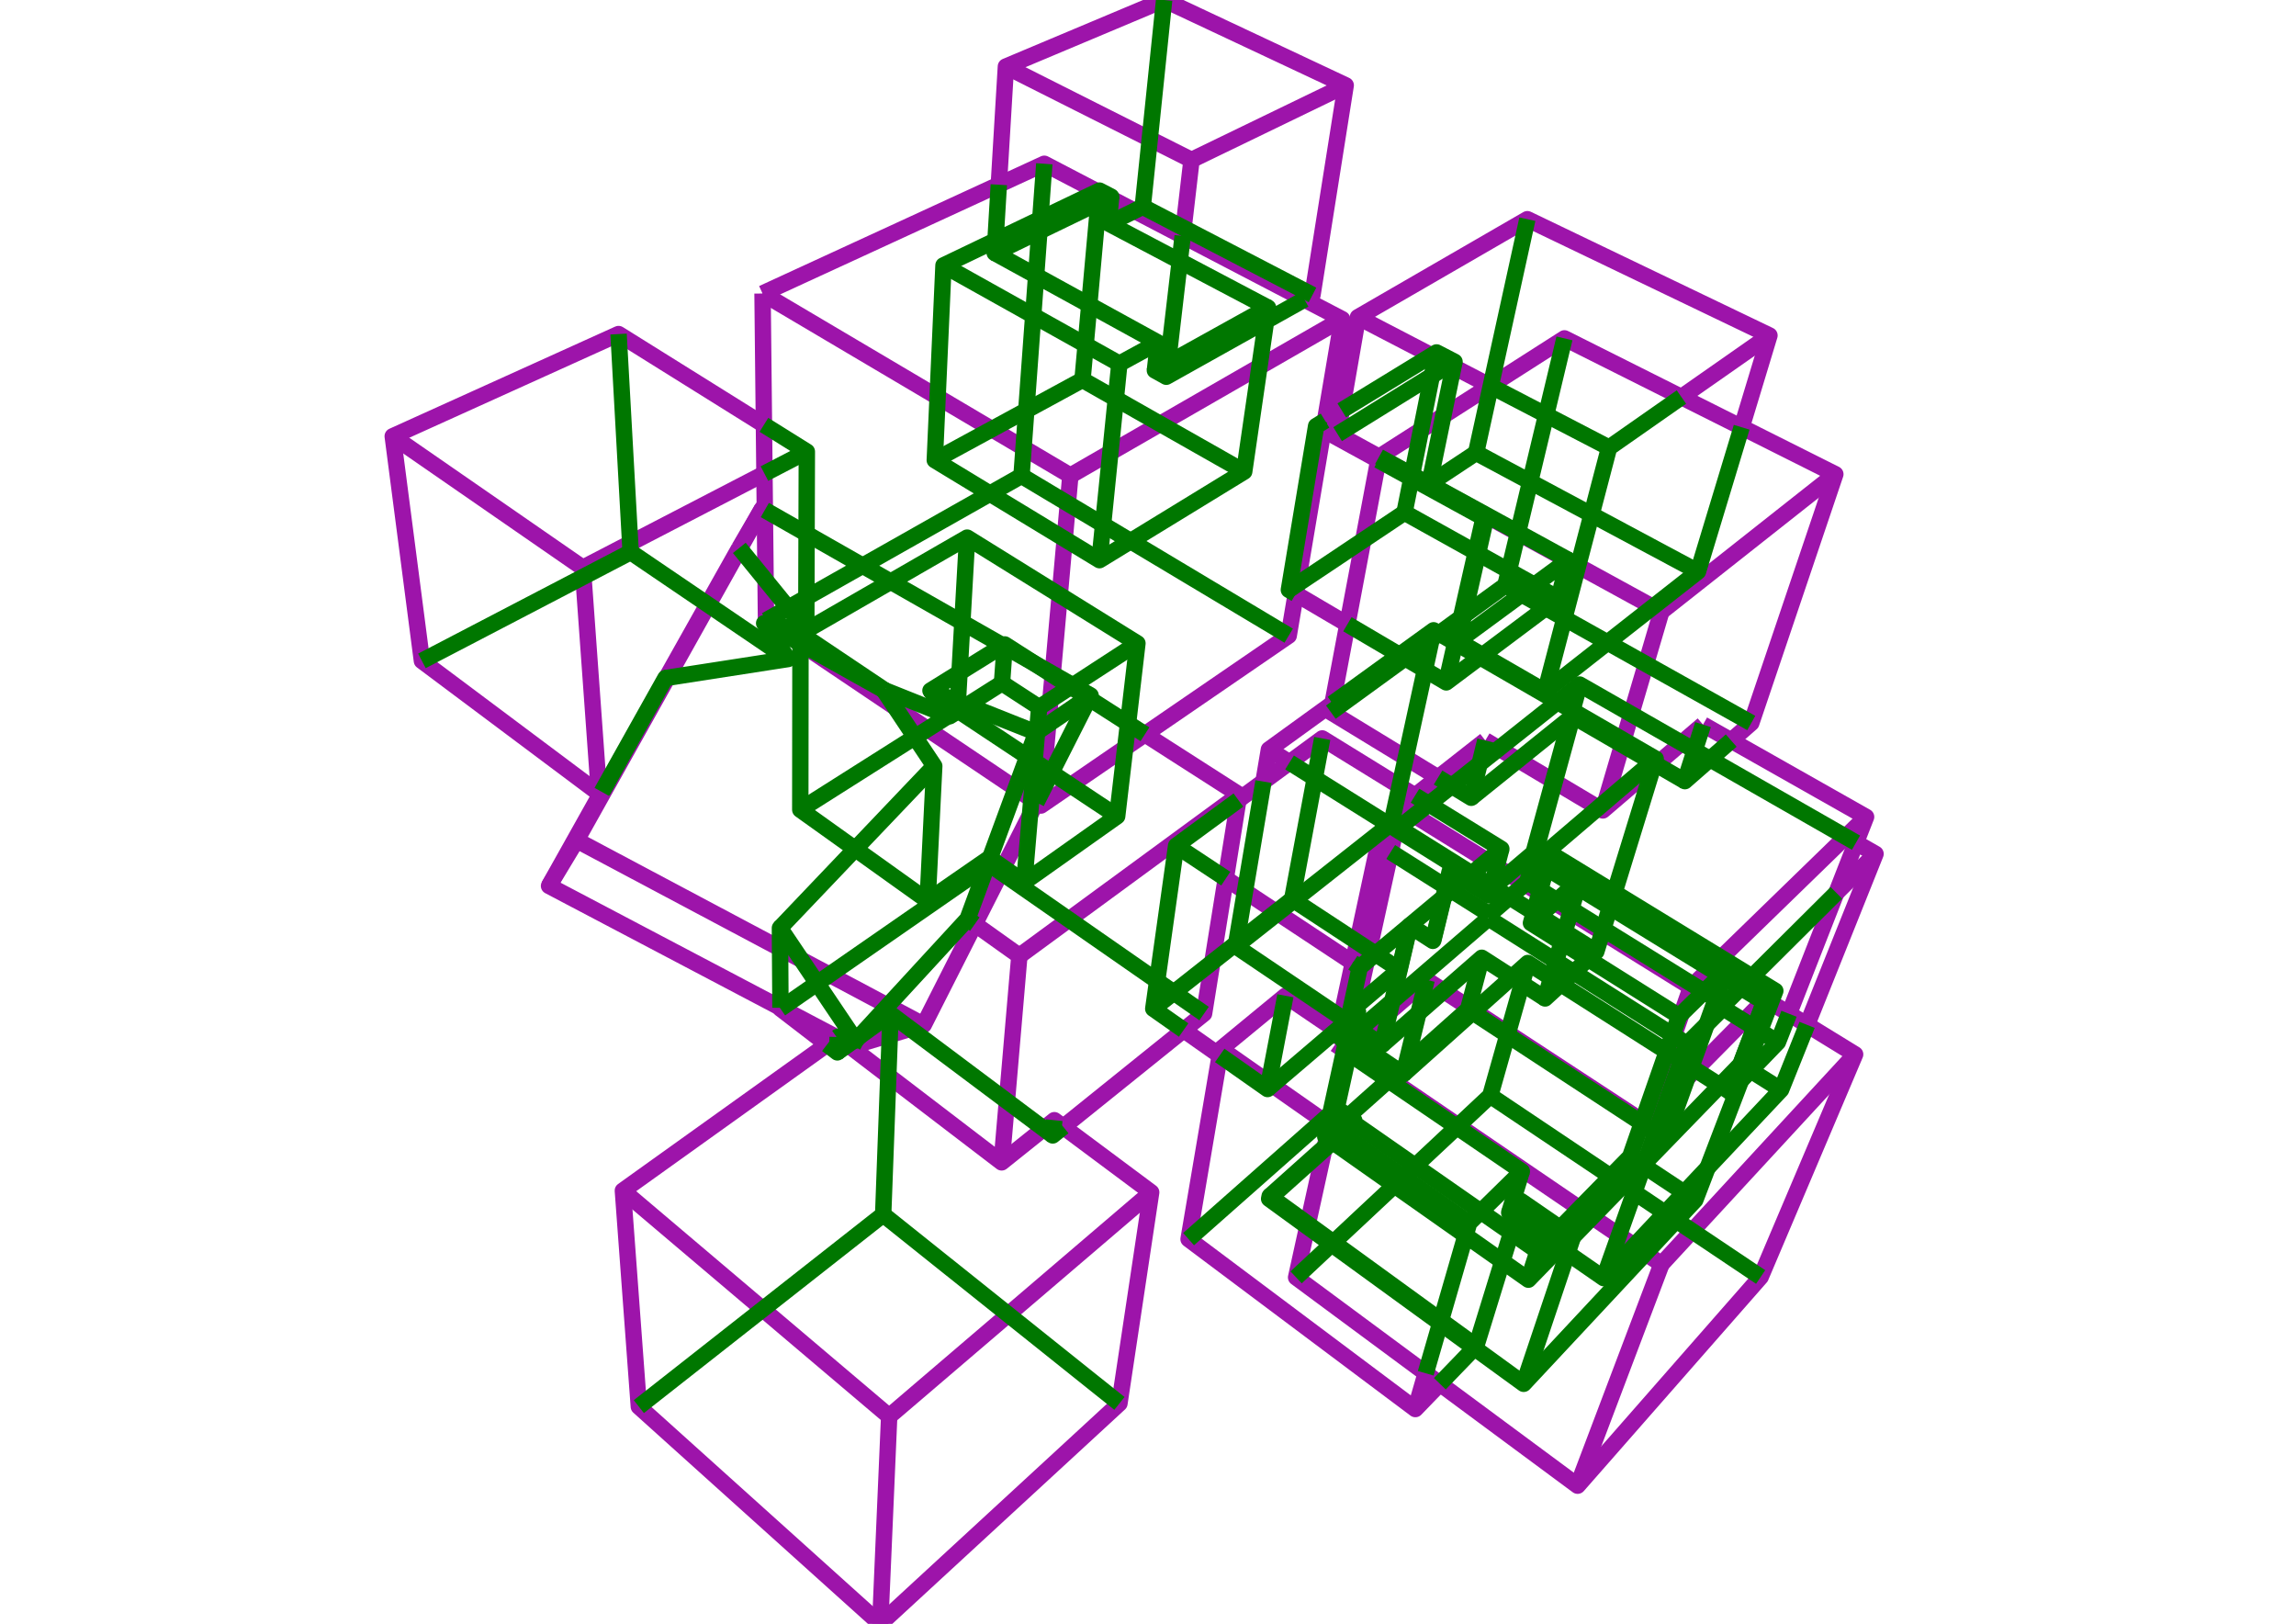 <?xml version='1.0' encoding='ascii'?>
<svg xmlns="http://www.w3.org/2000/svg" xmlns:inkscape="http://www.inkscape.org/namespaces/inkscape" height="297" version="1.1" width="420">
    <g id="fressstylelayer_LineSet" inkscape:groupmode="lineset" inkscape:label="fressstylelayer_LineSet">
        <g id="strokes" inkscape:groupmode="layer" inkscape:label="strokes">
            <path d=" M 110.068, 144.825 105.182, 153.550 100.434, 162.028 109.283, 166.686 118.132, 171.344 126.981, 176.001 135.830, 180.659 142.768, 184.311 142.911, 184.387 151.760, 189.044 153.092, 189.745 153.215, 189.810 153.876, 190.158 155.328, 190.922 156.022, 191.288 162.770, 189.284 166.531, 188.167 168.983, 187.438 173.502, 178.517 178.021, 169.597 178.315, 169.016 182.834, 160.095 183.112, 159.546 183.552, 158.678 188.070, 149.757 188.411, 149.084 189.589, 146.760 " fill="none" stroke="rgb(157, 20, 170)" stroke-linecap="butt" stroke-linejoin="round" stroke-opacity="1.0" stroke-width="3.0" />
            <path d=" M 168.983, 187.438 162.392, 183.935 153.562, 179.241 146.580, 175.530 142.697, 173.466 133.867, 168.773 125.037, 164.079 116.207, 159.386 107.377, 154.692 105.471, 153.680 " fill="none" stroke="rgb(157, 20, 170)" stroke-linecap="butt" stroke-linejoin="round" stroke-opacity="1.0" stroke-width="3.0" />
            <path d=" M 139.433, 93.010 135.337, 100.327 130.453, 109.053 125.568, 117.779 120.684, 126.504 115.799, 135.230 110.915, 143.956 106.030, 152.682 105.471, 153.680 100.434, 162.028 " fill="none" stroke="rgb(157, 20, 170)" stroke-linecap="butt" stroke-linejoin="round" stroke-opacity="1.0" stroke-width="3.0" />
            <path d=" M 139.909, 93.281 139.433, 93.010 135.242, 100.209 " fill="none" stroke="rgb(157, 20, 170)" stroke-linecap="butt" stroke-linejoin="round" stroke-opacity="1.0" stroke-width="3.0" />
            <path d=" M 135.242, 100.209 130.341, 108.926 125.441, 117.643 120.540, 126.360 115.640, 135.077 110.739, 143.794 110.205, 144.744 110.068, 144.825 109.577, 145.114 101.570, 139.124 93.563, 133.133 85.556, 127.143 77.549, 121.152 77.181, 120.877 75.892, 110.960 74.603, 101.043 73.313, 91.127 72.024, 81.210 71.840, 79.789 80.950, 75.667 90.061, 71.545 99.172, 67.423 108.283, 63.300 113.149, 61.099 121.632, 66.394 130.115, 71.689 138.598, 76.985 139.744, 77.700 " fill="none" stroke="rgb(157, 20, 170)" stroke-linecap="butt" stroke-linejoin="round" stroke-opacity="1.0" stroke-width="3.0" />
            <path d=" M 260.970, 179.208 254.232, 185.030 249.641, 188.998 247.930, 190.476 247.046, 191.240 246.264, 191.916 246.184, 192.279 244.037, 202.045 243.747, 203.363 243.215, 205.784 242.830, 207.533 242.707, 208.091 242.343, 209.750 242.238, 210.226 240.090, 219.993 239.242, 223.852 239.138, 224.327 237.093, 233.627 245.132, 239.575 253.171, 245.522 260.800, 251.166 263.387, 253.080 271.426, 259.027 279.465, 264.974 287.504, 270.922 288.590, 271.725 295.185, 264.208 301.779, 256.690 308.373, 249.172 314.967, 241.655 321.562, 234.137 322.067, 233.561 325.974, 224.356 329.882, 215.151 333.789, 205.946 337.696, 196.741 339.352, 192.840 330.830, 187.608 330.562, 187.443 327.258, 185.415 323.929, 183.371 323.120, 182.874 322.910, 182.745 " fill="none" stroke="rgb(157, 20, 170)" stroke-linecap="butt" stroke-linejoin="round" stroke-opacity="1.0" stroke-width="3.0" />
            <path d=" M 288.590, 271.725 292.132, 262.374 295.673, 253.022 299.214, 243.670 302.756, 234.318 303.930, 231.217 " fill="none" stroke="rgb(157, 20, 170)" stroke-linecap="butt" stroke-linejoin="round" stroke-opacity="1.0" stroke-width="3.0" />
            <path d=" M 339.352, 192.840 332.569, 200.189 325.787, 207.537 319.004, 214.885 312.222, 222.233 305.439, 229.582 303.930, 231.217 301.008, 229.226 298.956, 227.827 291.270, 222.589 290.942, 222.366 288.942, 221.002 280.679, 215.371 272.415, 209.739 264.152, 204.107 255.889, 198.475 247.625, 192.843 246.813, 192.290 246.264, 191.916 " fill="none" stroke="rgb(157, 20, 170)" stroke-linecap="butt" stroke-linejoin="round" stroke-opacity="1.0" stroke-width="3.0" />
            <path d=" M 300.693, 205.215 300.454, 205.059 292.088, 199.582 283.722, 194.104 275.355, 188.626 266.989, 183.149 260.970, 179.208 " fill="none" stroke="rgb(157, 20, 170)" stroke-linecap="butt" stroke-linejoin="round" stroke-opacity="1.0" stroke-width="3.0" />
            <path d=" M 322.910, 182.745 322.515, 183.145 315.484, 190.256 308.660, 197.157 301.629, 204.268 300.693, 205.215 303.989, 195.774 306.206, 189.425 309.305, 180.550 " fill="none" stroke="rgb(157, 20, 170)" stroke-linecap="butt" stroke-linejoin="round" stroke-opacity="1.0" stroke-width="3.0" />
            <path d=" M 255.264, 151.907 252.137, 154.387 250.034, 164.164 248.287, 172.289 247.472, 176.077 245.370, 185.853 245.321, 186.081 244.895, 188.062 244.765, 188.664 244.269, 190.972 " fill="none" stroke="rgb(157, 20, 170)" stroke-linecap="butt" stroke-linejoin="round" stroke-opacity="1.0" stroke-width="3.0" />
            <path d=" M 244.269, 190.972 245.891, 192.079 246.184, 192.279 " fill="none" stroke="rgb(157, 20, 170)" stroke-linecap="butt" stroke-linejoin="round" stroke-opacity="1.0" stroke-width="3.0" />
            <path d=" M 330.562, 187.443 334.280, 178.160 337.998, 168.877 341.715, 159.594 343.086, 156.171 339.510, 154.125 " fill="none" stroke="rgb(157, 20, 170)" stroke-linecap="butt" stroke-linejoin="round" stroke-opacity="1.0" stroke-width="3.0" />
            <path d=" M 238.610, 54.771 240.090, 53.944 241.655, 44.067 243.221, 34.190 244.786, 24.313 246.167, 15.604 237.116, 11.351 228.065, 7.099 219.014, 2.847 212.954, 0.000 203.736, 3.876 194.517, 7.751 185.299, 11.626 184.007, 12.169 183.408, 22.151 182.809, 32.133 182.710, 33.785 " fill="none" stroke="rgb(157, 20, 170)" stroke-linecap="butt" stroke-linejoin="round" stroke-opacity="1.0" stroke-width="3.0" />
            <path d=" M 217.961, 29.258 209.029, 24.762 200.096, 20.267 191.164, 15.771 184.007, 12.169 " fill="none" stroke="rgb(157, 20, 170)" stroke-linecap="butt" stroke-linejoin="round" stroke-opacity="1.0" stroke-width="3.0" />
            <path d=" M 246.167, 15.604 237.166, 19.961 228.165, 24.318 219.164, 28.675 217.961, 29.258 216.805, 39.190 216.343, 43.157 " fill="none" stroke="rgb(157, 20, 170)" stroke-linecap="butt" stroke-linejoin="round" stroke-opacity="1.0" stroke-width="3.0" />
            <path d=" M 226.691, 145.345 218.625, 151.256 210.559, 157.168 202.493, 163.079 194.427, 168.990 186.468, 174.822 " fill="none" stroke="rgb(157, 20, 170)" stroke-linecap="butt" stroke-linejoin="round" stroke-opacity="1.0" stroke-width="3.0" />
            <path d=" M 178.315, 169.016 186.468, 174.822 185.614, 184.786 184.759, 194.749 183.904, 204.713 183.228, 212.590 " fill="none" stroke="rgb(157, 20, 170)" stroke-linecap="butt" stroke-linejoin="round" stroke-opacity="1.0" stroke-width="3.0" />
            <path d=" M 153.876, 190.158 161.822, 196.231 169.767, 202.303 177.712, 208.375 183.228, 212.590 191.037, 206.344 192.867, 204.879 194.511, 206.104 202.531, 212.078 210.581, 218.075 209.094, 227.963 207.607, 237.852 206.120, 247.741 204.775, 256.682 197.421, 263.458 190.066, 270.234 182.712, 277.009 175.357, 283.785 168.003, 290.561 161.013, 297.000 153.580, 290.311 146.147, 283.621 138.714, 276.932 131.280, 270.243 123.847, 263.553 116.861, 257.266 116.123, 247.293 115.386, 237.320 114.649, 227.348 113.941, 217.767 122.072, 211.947 130.204, 206.127 138.336, 200.307 146.468, 194.486 151.293, 191.033 153.092, 189.745 " fill="none" stroke="rgb(157, 20, 170)" stroke-linecap="butt" stroke-linejoin="round" stroke-opacity="1.0" stroke-width="3.0" />
            <path d=" M 194.511, 206.104 202.301, 199.834 210.091, 193.564 216.516, 188.393 220.259, 185.379 221.770, 175.974 223.357, 166.100 224.225, 160.697 225.811, 150.824 226.534, 146.323 226.691, 145.345 218.271, 139.951 209.851, 134.556 209.440, 134.293 " fill="none" stroke="rgb(157, 20, 170)" stroke-linecap="butt" stroke-linejoin="round" stroke-opacity="1.0" stroke-width="3.0" />
            <path d=" M 258.845, 145.523 256.019, 143.781 247.507, 138.533 241.869, 135.057 235.892, 139.448 231.128, 142.948 226.534, 146.323 " fill="none" stroke="rgb(157, 20, 170)" stroke-linecap="butt" stroke-linejoin="round" stroke-opacity="1.0" stroke-width="3.0" />
            <path d=" M 263.387, 253.080 258.908, 257.711 250.905, 251.715 242.901, 245.719 234.898, 239.723 226.895, 233.728 218.892, 227.732 217.424, 226.632 219.097, 216.773 220.769, 206.913 222.442, 197.054 223.124, 193.034 223.325, 191.846 231.046, 185.490 235.133, 182.125 243.406, 187.742 244.765, 188.664 " fill="none" stroke="rgb(157, 20, 170)" stroke-linecap="butt" stroke-linejoin="round" stroke-opacity="1.0" stroke-width="3.0" />
            <path d=" M 258.908, 257.711 260.800, 251.166 " fill="none" stroke="rgb(157, 20, 170)" stroke-linecap="butt" stroke-linejoin="round" stroke-opacity="1.0" stroke-width="3.0" />
            <path d=" M 271.702, 135.424 263.838, 141.601 263.062, 142.210 258.845, 145.523 256.215, 147.588 255.431, 151.148 255.327, 151.620 255.264, 151.907 254.402, 155.819 252.251, 165.585 250.460, 173.715 249.986, 175.865 248.210, 183.929 248.019, 184.796 247.856, 185.536 247.423, 187.500 246.918, 189.790 247.308, 190.054 247.930, 190.476 " fill="none" stroke="rgb(157, 20, 170)" stroke-linecap="butt" stroke-linejoin="round" stroke-opacity="1.0" stroke-width="3.0" />
            <path d=" M 341.357, 149.409 337.617, 153.042 330.445, 160.011 323.273, 166.979 316.101, 173.948 314.844, 175.169 313.815, 176.168 312.788, 177.166 309.736, 180.131 309.305, 180.550 300.809, 175.275 293.102, 170.490 287.265, 166.866 281.585, 163.339 278.931, 161.692 275.972, 159.855 272.047, 157.418 263.551, 152.143 258.735, 149.153 256.215, 147.588 " fill="none" stroke="rgb(157, 20, 170)" stroke-linecap="butt" stroke-linejoin="round" stroke-opacity="1.0" stroke-width="3.0" />
            <path d=" M 327.258, 185.415 330.904, 176.103 334.550, 166.792 335.918, 163.300 339.510, 154.125 341.357, 149.409 332.654, 144.484 323.951, 139.559 316.685, 135.448 311.527, 132.529 " fill="none" stroke="rgb(157, 20, 170)" stroke-linecap="butt" stroke-linejoin="round" stroke-opacity="1.0" stroke-width="3.0" />
            <path d=" M 293.201, 148.226 284.609, 143.110 276.017, 137.993 274.181, 136.900 271.702, 135.424 " fill="none" stroke="rgb(157, 20, 170)" stroke-linecap="butt" stroke-linejoin="round" stroke-opacity="1.0" stroke-width="3.0" />
            <path d=" M 311.527, 132.529 307.616, 135.879 302.379, 140.365 294.785, 146.870 293.201, 148.226 296.026, 138.633 296.986, 135.375 298.391, 130.602 301.216, 121.009 303.910, 111.860 " fill="none" stroke="rgb(157, 20, 170)" stroke-linecap="butt" stroke-linejoin="round" stroke-opacity="1.0" stroke-width="3.0" />
            <path d=" M 316.685, 135.448 320.355, 132.236 323.556, 122.762 326.757, 113.288 329.958, 103.815 333.160, 94.341 335.731, 86.731 326.792, 82.249 318.597, 78.141 309.658, 73.660 307.577, 72.617 298.638, 68.135 289.698, 63.653 286.178, 61.889 277.751, 67.272 272.724, 70.484 272.585, 70.572 264.158, 75.956 264.031, 76.037 259.943, 78.649 252.263, 83.556 252.239, 83.571 252.128, 84.158 250.278, 93.985 249.372, 98.796 247.521, 108.623 246.476, 114.174 244.626, 124.001 243.748, 128.664 243.448, 130.254 251.987, 135.459 257.149, 138.605 263.062, 142.210 " fill="none" stroke="rgb(157, 20, 170)" stroke-linecap="butt" stroke-linejoin="round" stroke-opacity="1.0" stroke-width="3.0" />
            <path d=" M 335.731, 86.731 327.883, 92.928 320.035, 99.126 312.187, 105.323 304.339, 111.521 303.910, 111.860 302.357, 111.009 293.585, 106.207 286.869, 102.530 286.793, 102.489 278.022, 97.687 269.250, 92.885 260.479, 88.083 252.239, 83.571 " fill="none" stroke="rgb(157, 20, 170)" stroke-linecap="butt" stroke-linejoin="round" stroke-opacity="1.0" stroke-width="3.0" />
            <path d=" M 318.597, 78.141 321.495, 68.570 323.680, 61.353 314.665, 57.026 305.650, 52.698 296.635, 48.370 287.621, 44.042 279.394, 40.093 270.737, 45.099 262.080, 50.104 253.423, 55.110 248.403, 58.013 246.692, 67.865 245.443, 75.057 244.688, 79.408 " fill="none" stroke="rgb(157, 20, 170)" stroke-linecap="butt" stroke-linejoin="round" stroke-opacity="1.0" stroke-width="3.0" />
            <path d=" M 323.680, 61.353 315.486, 67.085 307.577, 72.617 " fill="none" stroke="rgb(157, 20, 170)" stroke-linecap="butt" stroke-linejoin="round" stroke-opacity="1.0" stroke-width="3.0" />
            <path d=" M 243.748, 128.664 235.647, 134.528 232.117, 137.083 231.128, 142.948 " fill="none" stroke="rgb(157, 20, 170)" stroke-linecap="butt" stroke-linejoin="round" stroke-opacity="1.0" stroke-width="3.0" />
            <path d=" M 139.489, 53.681 139.595, 63.680 139.701, 73.680 139.744, 77.700 139.838, 86.618 139.909, 93.281 140.015, 103.280 140.045, 106.112 140.123, 113.464 141.270, 114.236 146.408, 117.694 146.428, 117.708 154.724, 123.292 163.020, 128.876 163.721, 129.348 169.667, 133.351 177.963, 138.935 185.783, 144.199 188.663, 146.137 189.589, 146.760 190.429, 147.326 195.827, 143.626 204.075, 137.972 205.828, 136.770 209.440, 134.293 217.688, 128.639 225.936, 122.985 234.184, 117.330 235.738, 116.265 237.029, 108.619 237.330, 106.839 238.995, 96.979 240.660, 87.118 242.089, 78.655 242.381, 76.929 244.046, 67.068 245.515, 58.373 238.610, 54.771 229.744, 50.147 220.877, 45.522 216.343, 43.157 207.523, 38.556 203.230, 36.317 202.901, 36.145 201.107, 35.210 200.775, 35.037 191.909, 30.412 191.032, 29.954 182.710, 33.785 173.626, 37.967 164.542, 42.148 155.459, 46.330 146.375, 50.511 139.489, 53.681 " fill="none" stroke="rgb(157, 20, 170)" stroke-linecap="butt" stroke-linejoin="round" stroke-opacity="1.0" stroke-width="3.0" />
            <path d=" M 190.429, 147.326 190.670, 144.626 191.556, 134.666 192.442, 124.705 192.552, 123.474 192.572, 123.252 193.458, 113.292 193.854, 108.843 194.740, 98.882 194.766, 98.590 195.652, 88.630 195.799, 86.980 " fill="none" stroke="rgb(157, 20, 170)" stroke-linecap="butt" stroke-linejoin="round" stroke-opacity="1.0" stroke-width="3.0" />
            <path d=" M 245.515, 58.373 236.847, 63.360 230.387, 67.077 221.720, 72.064 213.052, 77.052 204.385, 82.039 195.799, 86.980 187.192, 81.890 178.584, 76.799 171.513, 72.618 162.905, 67.528 154.297, 62.438 145.690, 57.348 139.489, 53.681 " fill="none" stroke="rgb(157, 20, 170)" stroke-linecap="butt" stroke-linejoin="round" stroke-opacity="1.0" stroke-width="3.0" />
            <path d=" M 161.013, 297.000 161.445, 287.009 161.877, 277.019 162.309, 267.028 162.654, 259.040 " fill="none" stroke="rgb(157, 20, 170)" stroke-linecap="butt" stroke-linejoin="round" stroke-opacity="1.0" stroke-width="3.0" />
            <path d=" M 210.581, 218.075 202.980, 224.572 195.378, 231.069 187.777, 237.567 180.175, 244.064 172.574, 250.562 164.972, 257.059 162.654, 259.040 155.024, 252.576 147.395, 246.112 139.765, 239.647 132.135, 233.183 124.506, 226.718 116.876, 220.254 113.941, 217.767 " fill="none" stroke="rgb(157, 20, 170)" stroke-linecap="butt" stroke-linejoin="round" stroke-opacity="1.0" stroke-width="3.0" />
            <path d=" M 109.577, 145.114 108.860, 135.140 108.142, 125.166 107.425, 115.192 106.707, 105.217 106.608, 103.842 " fill="none" stroke="rgb(157, 20, 170)" stroke-linecap="butt" stroke-linejoin="round" stroke-opacity="1.0" stroke-width="3.0" />
            <path d=" M 139.838, 86.618 130.960, 91.219 122.082, 95.821 113.204, 100.423 106.608, 103.842 98.384, 98.153 90.161, 92.463 81.937, 86.774 73.713, 81.085 71.840, 79.789 " fill="none" stroke="rgb(157, 20, 170)" stroke-linecap="butt" stroke-linejoin="round" stroke-opacity="1.0" stroke-width="3.0" />
            <path d=" M 142.768, 184.311 142.769, 184.485 150.700, 190.577 151.293, 191.033 " fill="none" stroke="rgb(157, 20, 170)" stroke-linecap="butt" stroke-linejoin="round" stroke-opacity="1.0" stroke-width="3.0" />
            <path d=" M 216.516, 188.393 223.124, 193.034 " fill="none" stroke="rgb(157, 20, 170)" stroke-linecap="butt" stroke-linejoin="round" stroke-opacity="1.0" stroke-width="3.0" />
            <path d=" M 247.472, 176.077 239.132, 170.559 230.792, 165.042 227.741, 163.024 224.225, 160.697 " fill="none" stroke="rgb(157, 20, 170)" stroke-linecap="butt" stroke-linejoin="round" stroke-opacity="1.0" stroke-width="3.0" />
            <path d=" M 245.443, 75.057 242.381, 76.929 " fill="none" stroke="rgb(157, 20, 170)" stroke-linecap="butt" stroke-linejoin="round" stroke-opacity="1.0" stroke-width="3.0" />
            <path d=" M 237.029, 108.619 245.649, 113.688 246.476, 114.174 " fill="none" stroke="rgb(157, 20, 170)" stroke-linecap="butt" stroke-linejoin="round" stroke-opacity="1.0" stroke-width="3.0" />
            <path d=" M 243.215, 205.784 242.932, 205.585 234.742, 199.846 232.096, 197.992 223.906, 192.253 223.325, 191.846 " fill="none" stroke="rgb(157, 20, 170)" stroke-linecap="butt" stroke-linejoin="round" stroke-opacity="1.0" stroke-width="3.0" />
            <path d=" M 252.128, 84.158 243.359, 79.351 242.089, 78.655 " fill="none" stroke="rgb(157, 20, 170)" stroke-linecap="butt" stroke-linejoin="round" stroke-opacity="1.0" stroke-width="3.0" />
            <path d=" M 252.263, 83.556 244.688, 79.408 " fill="none" stroke="rgb(157, 20, 170)" stroke-linecap="butt" stroke-linejoin="round" stroke-opacity="1.0" stroke-width="3.0" />
            <path d=" M 254.402, 155.819 252.137, 154.387 " fill="none" stroke="rgb(157, 20, 170)" stroke-linecap="butt" stroke-linejoin="round" stroke-opacity="1.0" stroke-width="3.0" />
            <path d=" M 235.892, 139.448 232.117, 137.083 " fill="none" stroke="rgb(157, 20, 170)" stroke-linecap="butt" stroke-linejoin="round" stroke-opacity="1.0" stroke-width="3.0" />
            <path d=" M 272.585, 70.572 265.167, 66.720 261.878, 65.011 253.004, 60.402 248.403, 58.013 " fill="none" stroke="rgb(157, 20, 170)" stroke-linecap="butt" stroke-linejoin="round" stroke-opacity="1.0" stroke-width="3.0" />
            <path d=" M 335.918, 163.300 343.008, 156.248 343.086, 156.171 " fill="none" stroke="rgb(157, 20, 170)" stroke-linecap="butt" stroke-linejoin="round" stroke-opacity="1.0" stroke-width="3.0" />
        </g>
    </g>
    <g id="fressstylelayer_hidden lines" inkscape:groupmode="lineset" inkscape:label="fressstylelayer_hidden lines">
        <g id="strokes" inkscape:groupmode="layer" inkscape:label="strokes">
            <path d=" M 189.589, 146.760 190.670, 144.626 192.346, 141.316 196.865, 132.395 199.220, 127.746 199.499, 127.195 196.257, 125.350 192.572, 123.252 189.304, 121.393 183.772, 118.244 183.468, 118.071 176.039, 113.843 167.348, 108.897 162.934, 106.385 157.801, 103.464 149.110, 98.517 147.544, 97.626 139.909, 93.281 " fill="none" stroke="rgb(0, 119, 0)" stroke-linecap="butt" stroke-linejoin="round" stroke-opacity="1.0" stroke-width="3.0" />
            <path d=" M 199.499, 127.195 198.948, 127.571 190.689, 133.209 189.708, 133.879 189.541, 133.993 " fill="none" stroke="rgb(0, 119, 0)" stroke-linecap="butt" stroke-linejoin="round" stroke-opacity="1.0" stroke-width="3.0" />
            <path d=" M 209.440, 134.293 206.350, 132.314 199.220, 127.746 198.948, 127.571 195.872, 125.601 192.552, 123.474 189.304, 121.393 183.799, 117.866 183.468, 118.071 175.521, 123.007 170.208, 126.306 175.222, 128.299 176.923, 128.976 186.215, 132.671 189.541, 133.993 187.925, 138.381 185.783, 144.199 182.329, 153.583 181.083, 156.966 180.982, 157.242 180.613, 158.242 177.158, 167.627 176.993, 168.075 170.220, 175.431 163.447, 182.788 162.392, 183.935 157.202, 189.572 156.527, 190.304 156.415, 190.138 150.831, 181.843 149.477, 179.833 146.580, 175.530 142.673, 169.726 142.697, 173.466 142.762, 183.466 142.768, 184.311 " fill="none" stroke="rgb(0, 119, 0)" stroke-linecap="butt" stroke-linejoin="round" stroke-opacity="1.0" stroke-width="3.0" />
            <path d=" M 170.208, 126.306 173.739, 130.994 " fill="none" stroke="rgb(0, 119, 0)" stroke-linecap="butt" stroke-linejoin="round" stroke-opacity="1.0" stroke-width="3.0" />
            <path d=" M 161.863, 126.246 171.148, 129.958 173.524, 130.908 173.739, 130.994 175.303, 130.003 176.923, 128.976 183.293, 124.939 190.093, 129.361 189.708, 133.879 189.249, 139.260 188.663, 146.137 188.411, 149.084 187.562, 159.048 187.368, 161.326 195.528, 155.546 203.688, 149.766 204.360, 149.290 205.525, 139.358 205.828, 136.770 206.350, 132.314 207.515, 122.382 208.067, 117.667 199.572, 112.393 193.854, 108.843 185.358, 103.568 176.915, 98.327 168.251, 103.320 162.934, 106.385 154.270, 111.378 146.430, 115.896 146.428, 117.705 146.428, 117.708 146.416, 127.708 146.405, 137.708 146.393, 147.708 146.393, 148.092 154.529, 153.906 156.444, 155.275 164.580, 161.090 169.686, 164.738 170.178, 154.750 170.671, 144.762 170.901, 140.106 167.365, 134.809 163.721, 129.348 161.621, 126.201 161.863, 126.246 " fill="none" stroke="rgb(0, 119, 0)" stroke-linecap="butt" stroke-linejoin="round" stroke-opacity="1.0" stroke-width="3.0" />
            <path d=" M 161.621, 126.201 152.893, 121.320 146.428, 117.705 146.408, 117.694 139.786, 113.991 " fill="none" stroke="rgb(0, 119, 0)" stroke-linecap="butt" stroke-linejoin="round" stroke-opacity="1.0" stroke-width="3.0" />
            <path d=" M 135.242, 100.209 135.337, 100.327 140.045, 106.112 144.166, 111.177 147.489, 115.260 147.508, 109.287 147.539, 99.287 147.544, 97.626 147.576, 87.626 147.592, 82.599 139.744, 77.700 " fill="none" stroke="rgb(0, 119, 0)" stroke-linecap="butt" stroke-linejoin="round" stroke-opacity="1.0" stroke-width="3.0" />
            <path d=" M 144.164, 120.534 139.786, 113.991 141.270, 114.236 147.489, 115.260 " fill="none" stroke="rgb(0, 119, 0)" stroke-linecap="butt" stroke-linejoin="round" stroke-opacity="1.0" stroke-width="3.0" />
            <path d=" M 110.205, 144.744 115.062, 136.003 119.918, 127.261 121.721, 124.015 116.835, 132.740 111.949, 141.465 110.068, 144.825 " fill="none" stroke="rgb(0, 119, 0)" stroke-linecap="butt" stroke-linejoin="round" stroke-opacity="1.0" stroke-width="3.0" />
            <path d=" M 156.022, 191.288 156.527, 190.304 " fill="none" stroke="rgb(0, 119, 0)" stroke-linecap="butt" stroke-linejoin="round" stroke-opacity="1.0" stroke-width="3.0" />
            <path d=" M 322.067, 233.561 313.761, 227.992 306.628, 223.209 304.590, 221.843 296.961, 216.727 296.635, 216.509 294.650, 215.177 286.344, 209.608 278.038, 204.039 272.611, 200.400 " fill="none" stroke="rgb(0, 119, 0)" stroke-linecap="butt" stroke-linejoin="round" stroke-opacity="1.0" stroke-width="3.0" />
            <path d=" M 237.093, 233.627 243.582, 227.557 243.915, 227.245 251.218, 220.413 255.080, 216.801 258.881, 213.245 266.184, 206.413 272.611, 200.400 275.332, 190.777 278.054, 181.155 279.475, 176.128 " fill="none" stroke="rgb(0, 119, 0)" stroke-linecap="butt" stroke-linejoin="round" stroke-opacity="1.0" stroke-width="3.0" />
            <path d=" M 322.910, 182.745 322.712, 183.266 320.933, 187.947 318.382, 194.662 316.468, 199.698 318.479, 197.611 320.235, 195.788 325.223, 190.611 327.258, 185.415 " fill="none" stroke="rgb(0, 119, 0)" stroke-linecap="butt" stroke-linejoin="round" stroke-opacity="1.0" stroke-width="3.0" />
            <path d=" M 256.741, 196.454 264.195, 189.789 271.650, 183.124 279.105, 176.459 279.475, 176.128 283.748, 178.850 285.520, 179.979 293.954, 185.353 302.387, 190.726 304.893, 192.323 309.374, 195.178 314.630, 198.527 316.468, 199.698 " fill="none" stroke="rgb(0, 119, 0)" stroke-linecap="butt" stroke-linejoin="round" stroke-opacity="1.0" stroke-width="3.0" />
            <path d=" M 263.387, 253.080 269.708, 246.543 270.033, 246.207 263.588, 241.528 255.496, 235.652 247.404, 229.777 243.915, 227.245 239.242, 223.852 232.495, 218.954 232.254, 218.779 232.159, 219.255 239.138, 224.327 243.582, 227.557 251.672, 233.435 259.761, 239.314 263.452, 241.996 269.708, 246.543 277.798, 252.421 278.721, 253.092 285.546, 245.783 292.371, 238.475 299.197, 231.166 301.008, 229.226 306.628, 223.209 310.109, 219.481 312.365, 213.585 315.940, 204.246 318.479, 197.611 319.382, 195.250 321.939, 188.571 323.929, 183.371 324.751, 181.223 320.505, 178.629 314.844, 175.169 306.311, 169.955 297.778, 164.740 295.333, 163.246 286.800, 158.032 283.613, 156.085 282.862, 158.770 281.743, 162.772 281.585, 163.339 280.591, 166.891 280.053, 168.816 285.659, 172.339 290.525, 175.396 298.992, 180.716 307.152, 185.843 305.958, 189.268 304.893, 192.323 301.602, 201.766 300.454, 205.059 300.329, 205.419 298.186, 211.567 294.650, 215.177 288.942, 221.002 285.410, 224.608 283.281, 226.780 281.265, 228.838 276.432, 225.471 270.872, 221.598 262.667, 215.882 258.881, 213.245 250.676, 207.529 247.623, 205.402 247.732, 204.926 246.622, 204.153 244.513, 202.686 246.673, 192.922 246.733, 192.653 246.813, 192.290 247.046, 191.240 247.308, 190.054 247.472, 189.314 247.815, 187.765 248.413, 185.060 248.019, 184.796 247.556, 184.485 247.203, 186.092 246.963, 187.189 245.891, 192.079 243.751, 201.847 243.340, 203.723 242.932, 205.585 242.426, 207.893 242.707, 208.091 243.541, 208.678 243.779, 208.846 251.956, 214.602 255.080, 216.801 263.257, 222.557 268.090, 225.960 274.819, 230.697 279.584, 234.051 285.295, 228.175 287.419, 225.991 290.942, 222.366 296.635, 216.509 300.163, 212.880 301.152, 211.862 304.658, 208.255 308.050, 198.848 308.660, 197.157 309.374, 195.178 312.198, 187.344 313.874, 182.697 315.310, 178.716 315.792, 177.379 313.815, 176.168 305.289, 170.942 296.763, 165.717 294.920, 164.587 289.000, 160.959 288.606, 162.300 287.432, 166.300 287.265, 166.866 286.224, 170.415 285.659, 172.339 284.649, 175.780 283.748, 178.850 282.643, 182.614 285.520, 179.979 287.876, 177.822 290.525, 175.396 292.010, 174.035 293.102, 170.490 293.276, 169.924 294.507, 165.928 294.920, 164.587 295.333, 163.246 298.276, 153.689 301.219, 144.132 302.379, 140.365 302.608, 139.622 302.868, 138.777 296.986, 135.375 288.329, 130.368 287.633, 129.966 284.909, 128.390 276.253, 123.383 270.726, 120.187 266.199, 117.568 263.249, 115.862 262.239, 115.278 256.016, 119.783 247.916, 125.647 243.748, 128.664 " fill="none" stroke="rgb(0, 119, 0)" stroke-linecap="butt" stroke-linejoin="round" stroke-opacity="1.0" stroke-width="3.0" />
            <path d=" M 304.658, 208.255 300.329, 205.419 291.965, 199.938 283.600, 194.458 275.236, 188.977 268.560, 184.603 " fill="none" stroke="rgb(0, 119, 0)" stroke-linecap="butt" stroke-linejoin="round" stroke-opacity="1.0" stroke-width="3.0" />
            <path d=" M 242.426, 207.893 242.830, 207.533 246.622, 204.153 254.088, 197.500 255.901, 195.885 257.154, 194.768 264.620, 188.115 268.560, 184.603 271.055, 175.171 " fill="none" stroke="rgb(0, 119, 0)" stroke-linecap="butt" stroke-linejoin="round" stroke-opacity="1.0" stroke-width="3.0" />
            <path d=" M 252.805, 191.135 259.476, 185.299 267.003, 178.715 271.055, 175.171 279.468, 180.575 282.643, 182.614 " fill="none" stroke="rgb(0, 119, 0)" stroke-linecap="butt" stroke-linejoin="round" stroke-opacity="1.0" stroke-width="3.0" />
            <path d=" M 201.138, 34.863 201.107, 35.210 200.937, 37.094 200.039, 47.054 199.142, 57.014 198.244, 66.973 198.019, 69.471 " fill="none" stroke="rgb(0, 119, 0)" stroke-linecap="butt" stroke-linejoin="round" stroke-opacity="1.0" stroke-width="3.0" />
            <path d=" M 227.599, 86.253 218.902, 81.318 210.204, 76.384 201.506, 71.449 198.019, 69.471 189.234, 74.248 180.449, 79.024 171.663, 83.801 170.998, 84.163 " fill="none" stroke="rgb(0, 119, 0)" stroke-linecap="butt" stroke-linejoin="round" stroke-opacity="1.0" stroke-width="3.0" />
            <path d=" M 182.710, 33.785 182.111, 43.767 182.098, 43.985 181.961, 46.265 190.128, 42.318 199.132, 37.967 200.937, 37.094 202.901, 36.145 203.263, 35.970 201.138, 34.863 200.775, 35.037 191.757, 39.357 190.293, 40.059 182.098, 43.985 173.080, 48.306 172.587, 48.542 172.141, 58.532 171.695, 68.522 171.513, 72.618 171.067, 82.608 170.998, 84.163 179.546, 89.352 181.091, 90.290 189.639, 95.478 194.766, 98.590 201.125, 102.450 206.820, 98.966 215.350, 93.747 223.880, 88.528 227.599, 86.253 229.038, 76.357 230.387, 67.077 231.607, 58.689 231.959, 56.266 223.214, 61.117 214.470, 65.968 213.632, 66.433 211.262, 67.747 213.344, 68.904 222.071, 64.022 230.799, 59.141 231.607, 58.689 238.610, 54.771 " fill="none" stroke="rgb(0, 119, 0)" stroke-linecap="butt" stroke-linejoin="round" stroke-opacity="1.0" stroke-width="3.0" />
            <path d=" M 201.125, 102.450 202.132, 92.501 203.140, 82.552 204.147, 72.603 204.763, 66.521 " fill="none" stroke="rgb(0, 119, 0)" stroke-linecap="butt" stroke-linejoin="round" stroke-opacity="1.0" stroke-width="3.0" />
            <path d=" M 211.835, 62.666 204.763, 66.521 196.033, 61.643 187.303, 56.765 178.574, 51.887 172.587, 48.542 " fill="none" stroke="rgb(0, 119, 0)" stroke-linecap="butt" stroke-linejoin="round" stroke-opacity="1.0" stroke-width="3.0" />
            <path d=" M 211.262, 67.747 211.835, 62.666 203.069, 57.853 194.303, 53.041 185.537, 48.228 181.961, 46.265 " fill="none" stroke="rgb(0, 119, 0)" stroke-linecap="butt" stroke-linejoin="round" stroke-opacity="1.0" stroke-width="3.0" />
            <path d=" M 288.938, 125.194 287.633, 129.966 284.997, 139.612 282.360, 149.258 280.519, 155.993 " fill="none" stroke="rgb(0, 119, 0)" stroke-linecap="butt" stroke-linejoin="round" stroke-opacity="1.0" stroke-width="3.0" />
            <path d=" M 231.128, 142.948 229.464, 152.809 227.801, 162.670 227.741, 163.024 226.138, 172.531 226.048, 173.065 234.335, 178.662 242.622, 184.258 245.321, 186.081 246.379, 186.795 246.553, 186.913 246.963, 187.189 247.423, 187.500 247.815, 187.765 248.631, 188.316 249.641, 188.998 252.805, 191.135 254.232, 185.030 254.682, 183.108 256.958, 173.371 257.895, 169.363 257.920, 169.259 257.838, 169.327 257.895, 169.363 262.104, 172.080 262.185, 172.011 264.131, 164.037 264.569, 162.244 265.286, 159.304 265.312, 159.200 265.229, 159.268 265.286, 159.304 267.859, 160.920 272.408, 163.777 272.490, 163.707 272.790, 162.558 273.162, 162.242 275.972, 159.855 280.519, 155.993 280.790, 156.160 281.790, 156.773 281.473, 157.916 282.862, 158.770 287.939, 161.890 288.606, 162.300 294.507, 165.928 303.026, 171.165 311.545, 176.402 312.788, 177.166 314.768, 178.382 315.310, 178.716 318.467, 180.656 322.515, 183.145 322.712, 183.266 322.725, 183.274 320.946, 187.955 318.407, 194.636 318.382, 194.662 314.630, 198.527 307.664, 205.702 300.845, 212.726 300.487, 213.095 296.961, 216.727 291.270, 222.589 287.748, 226.217 287.419, 225.991 285.410, 224.608 278.224, 219.661 276.077, 221.791 277.305, 222.641 283.281, 226.780 285.295, 228.175 286.751, 229.184 293.365, 233.765 298.956, 227.827 304.590, 221.843 308.081, 218.135 312.365, 213.585 319.221, 206.305 325.813, 199.303 329.531, 190.020 330.562, 187.443 " fill="none" stroke="rgb(0, 119, 0)" stroke-linecap="butt" stroke-linejoin="round" stroke-opacity="1.0" stroke-width="3.0" />
            <path d=" M 272.408, 163.777 274.632, 155.256 " fill="none" stroke="rgb(0, 119, 0)" stroke-linecap="butt" stroke-linejoin="round" stroke-opacity="1.0" stroke-width="3.0" />
            <path d=" M 244.269, 190.972 245.990, 189.495 246.553, 186.913 246.624, 186.587 248.734, 176.912 249.986, 175.865 251.635, 174.486 259.306, 168.071 264.049, 164.105 264.131, 164.037 265.540, 162.858 267.859, 160.920 267.941, 160.851 268.850, 160.090 269.224, 159.778 272.047, 157.418 274.632, 155.256 266.120, 150.008 261.358, 147.072 258.845, 145.523 " fill="none" stroke="rgb(0, 119, 0)" stroke-linecap="butt" stroke-linejoin="round" stroke-opacity="1.0" stroke-width="3.0" />
            <path d=" M 339.510, 154.125 337.617, 153.042 328.937, 148.077 320.257, 143.111 312.802, 138.846 310.011, 137.250 307.616, 135.879 298.936, 130.914 298.391, 130.602 289.711, 125.636 288.938, 125.194 284.909, 128.390 277.075, 134.605 274.181, 136.900 270.654, 139.698 265.565, 143.735 261.358, 147.072 258.735, 149.153 255.872, 151.424 255.493, 151.725 255.264, 151.907 " fill="none" stroke="rgb(0, 119, 0)" stroke-linecap="butt" stroke-linejoin="round" stroke-opacity="1.0" stroke-width="3.0" />
            <path d=" M 272.475, 167.241 265.540, 162.858 264.569, 162.244 256.115, 156.902 254.402, 155.819 " fill="none" stroke="rgb(0, 119, 0)" stroke-linecap="butt" stroke-linejoin="round" stroke-opacity="1.0" stroke-width="3.0" />
            <path d=" M 278.381, 214.239 276.077, 221.791 " fill="none" stroke="rgb(0, 119, 0)" stroke-linecap="butt" stroke-linejoin="round" stroke-opacity="1.0" stroke-width="3.0" />
            <path d=" M 272.287, 167.955 272.475, 167.241 276.130, 164.099 278.931, 161.692 279.379, 161.307 281.743, 162.772 284.786, 164.659 287.432, 166.300 293.276, 169.924 301.775, 175.194 309.736, 180.131 311.724, 181.364 313.874, 182.697 315.439, 183.668 315.181, 184.374 312.198, 187.344 308.592, 190.935 306.206, 189.425 305.958, 189.268 297.508, 183.919 289.059, 178.571 287.876, 177.822 284.649, 175.780 276.200, 170.431 272.287, 167.955 " fill="none" stroke="rgb(0, 119, 0)" stroke-linecap="butt" stroke-linejoin="round" stroke-opacity="1.0" stroke-width="3.0" />
            <path d=" M 293.365, 233.765 296.715, 224.343 300.065, 214.921 300.845, 212.726 301.152, 211.862 304.502, 202.440 307.852, 193.018 308.592, 190.935 " fill="none" stroke="rgb(0, 119, 0)" stroke-linecap="butt" stroke-linejoin="round" stroke-opacity="1.0" stroke-width="3.0" />
            <path d=" M 325.813, 199.303 320.235, 195.788 319.382, 195.250 318.407, 194.636 " fill="none" stroke="rgb(0, 119, 0)" stroke-linecap="butt" stroke-linejoin="round" stroke-opacity="1.0" stroke-width="3.0" />
            <path d=" M 315.439, 183.668 318.467, 180.656 320.505, 178.629 327.596, 171.577 334.686, 164.525 335.918, 163.300 " fill="none" stroke="rgb(0, 119, 0)" stroke-linecap="butt" stroke-linejoin="round" stroke-opacity="1.0" stroke-width="3.0" />
            <path d=" M 212.954, 0.000 211.925, 9.947 210.895, 19.894 209.866, 29.841 209.041, 37.809 " fill="none" stroke="rgb(0, 119, 0)" stroke-linecap="butt" stroke-linejoin="round" stroke-opacity="1.0" stroke-width="3.0" />
            <path d=" M 240.090, 53.944 231.217, 49.332 222.343, 44.721 213.470, 40.110 209.041, 37.809 207.523, 38.556 202.803, 40.881 " fill="none" stroke="rgb(0, 119, 0)" stroke-linecap="butt" stroke-linejoin="round" stroke-opacity="1.0" stroke-width="3.0" />
            <path d=" M 231.959, 56.266 223.115, 51.600 214.271, 46.933 205.426, 42.266 202.803, 40.881 203.230, 36.317 203.263, 35.970 " fill="none" stroke="rgb(0, 119, 0)" stroke-linecap="butt" stroke-linejoin="round" stroke-opacity="1.0" stroke-width="3.0" />
            <path d=" M 213.344, 68.904 213.632, 66.433 214.789, 56.500 215.946, 46.567 216.343, 43.157 " fill="none" stroke="rgb(0, 119, 0)" stroke-linecap="butt" stroke-linejoin="round" stroke-opacity="1.0" stroke-width="3.0" />
            <path d=" M 183.799, 117.866 183.772, 118.244 183.293, 124.939 " fill="none" stroke="rgb(0, 119, 0)" stroke-linecap="butt" stroke-linejoin="round" stroke-opacity="1.0" stroke-width="3.0" />
            <path d=" M 192.867, 204.879 192.572, 207.665 194.511, 206.104 " fill="none" stroke="rgb(0, 119, 0)" stroke-linecap="butt" stroke-linejoin="round" stroke-opacity="1.0" stroke-width="3.0" />
            <path d=" M 220.259, 185.379 212.049, 179.670 211.675, 179.410 203.465, 173.701 195.255, 167.991 187.046, 162.282 183.112, 159.546 180.925, 158.026 " fill="none" stroke="rgb(0, 119, 0)" stroke-linecap="butt" stroke-linejoin="round" stroke-opacity="1.0" stroke-width="3.0" />
            <path d=" M 142.769, 184.485 142.911, 184.387 149.477, 179.833 157.695, 174.135 165.913, 168.437 174.130, 162.738 180.613, 158.242 180.925, 158.026 180.982, 157.242 181.005, 156.911 " fill="none" stroke="rgb(0, 119, 0)" stroke-linecap="butt" stroke-linejoin="round" stroke-opacity="1.0" stroke-width="3.0" />
            <path d=" M 169.686, 164.738 177.911, 159.051 181.005, 156.911 181.083, 156.966 183.552, 158.678 187.368, 161.326 " fill="none" stroke="rgb(0, 119, 0)" stroke-linecap="butt" stroke-linejoin="round" stroke-opacity="1.0" stroke-width="3.0" />
            <path d=" M 310.109, 219.481 308.081, 218.135 300.487, 213.095 300.163, 212.880 298.186, 211.567 " fill="none" stroke="rgb(0, 119, 0)" stroke-linecap="butt" stroke-linejoin="round" stroke-opacity="1.0" stroke-width="3.0" />
            <path d=" M 232.159, 219.255 232.495, 218.954 239.944, 212.281 242.238, 210.226 243.779, 208.846 247.623, 205.402 " fill="none" stroke="rgb(0, 119, 0)" stroke-linecap="butt" stroke-linejoin="round" stroke-opacity="1.0" stroke-width="3.0" />
            <path d=" M 241.869, 135.057 240.031, 144.887 238.193, 154.717 236.370, 164.467 " fill="none" stroke="rgb(0, 119, 0)" stroke-linecap="butt" stroke-linejoin="round" stroke-opacity="1.0" stroke-width="3.0" />
            <path d=" M 255.968, 177.330 251.635, 174.486 250.460, 173.715 248.287, 172.289 239.927, 166.802 236.370, 164.467 228.516, 170.657 226.138, 172.531 221.770, 175.974 213.917, 182.164 210.962, 184.492 " fill="none" stroke="rgb(0, 119, 0)" stroke-linecap="butt" stroke-linejoin="round" stroke-opacity="1.0" stroke-width="3.0" />
            <path d=" M 226.534, 146.323 218.475, 152.243 215.144, 154.690 213.755, 164.593 212.365, 174.496 211.675, 179.410 210.962, 184.492 216.516, 188.393 " fill="none" stroke="rgb(0, 119, 0)" stroke-linecap="butt" stroke-linejoin="round" stroke-opacity="1.0" stroke-width="3.0" />
            <path d=" M 248.734, 176.912 247.472, 176.077 " fill="none" stroke="rgb(0, 119, 0)" stroke-linecap="butt" stroke-linejoin="round" stroke-opacity="1.0" stroke-width="3.0" />
            <path d=" M 223.124, 193.034 231.307, 198.782 231.869, 199.177 232.096, 197.992 233.976, 188.170 235.133, 182.125 " fill="none" stroke="rgb(0, 119, 0)" stroke-linecap="butt" stroke-linejoin="round" stroke-opacity="1.0" stroke-width="3.0" />
            <path d=" M 176.915, 98.327 176.351, 108.311 176.039, 113.843 175.521, 123.007 175.222, 128.299 175.132, 129.890 " fill="none" stroke="rgb(0, 119, 0)" stroke-linecap="butt" stroke-linejoin="round" stroke-opacity="1.0" stroke-width="3.0" />
            <path d=" M 204.360, 149.290 196.029, 143.760 195.827, 143.626 192.346, 141.316 189.249, 139.260 187.925, 138.381 179.594, 132.851 175.303, 130.003 175.132, 129.890 173.524, 130.908 169.667, 133.351 167.365, 134.809 158.917, 140.159 150.469, 145.510 146.393, 148.092 " fill="none" stroke="rgb(0, 119, 0)" stroke-linecap="butt" stroke-linejoin="round" stroke-opacity="1.0" stroke-width="3.0" />
            <path d=" M 161.863, 126.246 153.558, 120.676 146.430, 115.896 " fill="none" stroke="rgb(0, 119, 0)" stroke-linecap="butt" stroke-linejoin="round" stroke-opacity="1.0" stroke-width="3.0" />
            <path d=" M 190.093, 129.361 195.872, 125.601 196.257, 125.350 204.640, 119.897 208.067, 117.667 " fill="none" stroke="rgb(0, 119, 0)" stroke-linecap="butt" stroke-linejoin="round" stroke-opacity="1.0" stroke-width="3.0" />
            <path d=" M 268.750, 223.678 260.561, 217.939 252.371, 212.200 244.182, 206.461 243.215, 205.784 " fill="none" stroke="rgb(0, 119, 0)" stroke-linecap="butt" stroke-linejoin="round" stroke-opacity="1.0" stroke-width="3.0" />
            <path d=" M 246.184, 192.279 246.733, 192.653 254.994, 198.288 263.256, 203.922 271.517, 209.557 278.381, 214.239 271.239, 221.238 270.872, 221.598 268.750, 223.678 268.090, 225.960 265.312, 235.566 263.588, 241.528 263.452, 241.996 260.800, 251.166 " fill="none" stroke="rgb(0, 119, 0)" stroke-linecap="butt" stroke-linejoin="round" stroke-opacity="1.0" stroke-width="3.0" />
            <path d=" M 270.033, 246.207 272.982, 236.651 274.819, 230.697 276.432, 225.471 277.305, 222.641 278.224, 219.661 " fill="none" stroke="rgb(0, 119, 0)" stroke-linecap="butt" stroke-linejoin="round" stroke-opacity="1.0" stroke-width="3.0" />
            <path d=" M 217.424, 226.632 224.916, 220.009 232.409, 213.386 239.901, 206.763 243.340, 203.723 243.747, 203.363 244.513, 202.686 " fill="none" stroke="rgb(0, 119, 0)" stroke-linecap="butt" stroke-linejoin="round" stroke-opacity="1.0" stroke-width="3.0" />
            <path d=" M 247.732, 204.926 243.541, 208.678 242.343, 209.750 234.891, 216.419 232.254, 218.779 " fill="none" stroke="rgb(0, 119, 0)" stroke-linecap="butt" stroke-linejoin="round" stroke-opacity="1.0" stroke-width="3.0" />
            <path d=" M 262.784, 64.458 261.930, 68.726 259.967, 78.531 259.943, 78.649 257.980, 88.455 256.919, 93.755 " fill="none" stroke="rgb(0, 119, 0)" stroke-linecap="butt" stroke-linejoin="round" stroke-opacity="1.0" stroke-width="3.0" />
            <path d=" M 285.087, 109.430 280.686, 106.982 271.948, 102.119 263.210, 97.256 256.919, 93.755 249.372, 98.796 241.056, 104.350 237.330, 106.839 235.772, 107.880 " fill="none" stroke="rgb(0, 119, 0)" stroke-linecap="butt" stroke-linejoin="round" stroke-opacity="1.0" stroke-width="3.0" />
            <path d=" M 242.381, 76.929 240.754, 77.923 239.114, 87.787 237.473, 97.652 235.832, 107.516 235.772, 107.880 237.029, 108.619 " fill="none" stroke="rgb(0, 119, 0)" stroke-linecap="butt" stroke-linejoin="round" stroke-opacity="1.0" stroke-width="3.0" />
            <path d=" M 244.688, 79.408 253.188, 74.142 261.689, 68.875 261.930, 68.726 265.167, 66.720 266.070, 66.160 262.784, 64.458 261.878, 65.011 253.346, 70.227 245.443, 75.057 " fill="none" stroke="rgb(0, 119, 0)" stroke-linecap="butt" stroke-linejoin="round" stroke-opacity="1.0" stroke-width="3.0" />
            <path d=" M 264.559, 124.806 266.199, 117.568 268.409, 107.816 270.619, 98.063 271.379, 94.712 " fill="none" stroke="rgb(0, 119, 0)" stroke-linecap="butt" stroke-linejoin="round" stroke-opacity="1.0" stroke-width="3.0" />
            <path d=" M 271.937, 94.326 271.379, 94.712 262.610, 89.905 253.842, 85.098 252.128, 84.158 " fill="none" stroke="rgb(0, 119, 0)" stroke-linecap="butt" stroke-linejoin="round" stroke-opacity="1.0" stroke-width="3.0" />
            <path d=" M 246.476, 114.174 255.096, 119.242 256.016, 119.783 257.033, 120.381 260.660, 122.514 264.559, 124.806 270.726, 120.187 271.192, 119.838 279.196, 113.843 282.753, 111.178 285.087, 109.430 286.869, 102.530 286.899, 102.411 286.793, 102.489 280.686, 106.982 278.341, 108.707 270.285, 114.633 266.721, 117.255 271.192, 119.838 279.851, 124.840 282.661, 126.463 290.528, 120.290 294.066, 117.514 301.934, 111.341 302.357, 111.009 310.224, 104.837 310.604, 104.538 313.502, 94.967 316.400, 85.397 318.597, 78.141 " fill="none" stroke="rgb(0, 119, 0)" stroke-linecap="butt" stroke-linejoin="round" stroke-opacity="1.0" stroke-width="3.0" />
            <path d=" M 266.721, 117.255 268.940, 107.504 271.158, 97.753 271.937, 94.326 263.166, 89.524 254.394, 84.722 252.263, 83.556 " fill="none" stroke="rgb(0, 119, 0)" stroke-linecap="butt" stroke-linejoin="round" stroke-opacity="1.0" stroke-width="3.0" />
            <path d=" M 247.930, 190.476 255.901, 195.885 256.741, 196.454 257.154, 194.768 259.476, 185.299 260.970, 179.208 " fill="none" stroke="rgb(0, 119, 0)" stroke-linecap="butt" stroke-linejoin="round" stroke-opacity="1.0" stroke-width="3.0" />
            <path d=" M 325.223, 190.611 321.939, 188.571 320.946, 187.955 320.933, 187.947 315.181, 184.374 " fill="none" stroke="rgb(0, 119, 0)" stroke-linecap="butt" stroke-linejoin="round" stroke-opacity="1.0" stroke-width="3.0" />
            <path d=" M 279.379, 161.307 280.790, 156.160 283.432, 146.515 286.075, 136.870 287.690, 130.977 " fill="none" stroke="rgb(0, 119, 0)" stroke-linecap="butt" stroke-linejoin="round" stroke-opacity="1.0" stroke-width="3.0" />
            <path d=" M 311.527, 132.529 310.011, 137.250 308.208, 142.867 312.802, 138.846 316.685, 135.448 " fill="none" stroke="rgb(0, 119, 0)" stroke-linecap="butt" stroke-linejoin="round" stroke-opacity="1.0" stroke-width="3.0" />
            <path d=" M 269.131, 145.909 276.922, 139.640 284.713, 133.371 287.690, 130.977 296.342, 135.991 302.608, 139.622 308.208, 142.867 " fill="none" stroke="rgb(0, 119, 0)" stroke-linecap="butt" stroke-linejoin="round" stroke-opacity="1.0" stroke-width="3.0" />
            <path d=" M 286.178, 61.889 283.852, 71.614 281.526, 81.340 279.200, 91.066 276.873, 100.791 275.377, 107.048 " fill="none" stroke="rgb(0, 119, 0)" stroke-linecap="butt" stroke-linejoin="round" stroke-opacity="1.0" stroke-width="3.0" />
            <path d=" M 320.355, 132.236 311.630, 127.350 302.905, 122.464 294.066, 117.514 285.341, 112.628 282.753, 111.178 278.341, 108.707 275.377, 107.048 267.288, 112.927 263.249, 115.862 257.033, 120.381 248.944, 126.260 243.448, 130.254 " fill="none" stroke="rgb(0, 119, 0)" stroke-linecap="butt" stroke-linejoin="round" stroke-opacity="1.0" stroke-width="3.0" />
            <path d=" M 263.062, 142.210 265.565, 143.735 269.131, 145.909 270.654, 139.698 271.702, 135.424 " fill="none" stroke="rgb(0, 119, 0)" stroke-linecap="butt" stroke-linejoin="round" stroke-opacity="1.0" stroke-width="3.0" />
            <path d=" M 279.394, 40.093 277.250, 49.860 275.107, 59.628 272.963, 69.396 272.724, 70.484 270.581, 80.251 270.018, 82.816 " fill="none" stroke="rgb(0, 119, 0)" stroke-linecap="butt" stroke-linejoin="round" stroke-opacity="1.0" stroke-width="3.0" />
            <path d=" M 310.604, 104.538 301.788, 99.820 292.971, 95.101 284.154, 90.382 275.338, 85.663 270.018, 82.816 261.683, 88.341 261.461, 88.488 " fill="none" stroke="rgb(0, 119, 0)" stroke-linecap="butt" stroke-linejoin="round" stroke-opacity="1.0" stroke-width="3.0" />
            <path d=" M 286.899, 102.411 278.127, 97.610 269.355, 92.809 261.461, 88.488 263.483, 78.695 264.031, 76.037 266.070, 66.160 " fill="none" stroke="rgb(0, 119, 0)" stroke-linecap="butt" stroke-linejoin="round" stroke-opacity="1.0" stroke-width="3.0" />
            <path d=" M 294.344, 81.873 285.469, 77.264 276.595, 72.655 272.585, 70.572 " fill="none" stroke="rgb(0, 119, 0)" stroke-linecap="butt" stroke-linejoin="round" stroke-opacity="1.0" stroke-width="3.0" />
            <path d=" M 282.661, 126.463 285.195, 116.789 287.730, 107.116 290.264, 97.442 292.799, 87.769 294.344, 81.873 302.538, 76.141 307.577, 72.617 " fill="none" stroke="rgb(0, 119, 0)" stroke-linecap="butt" stroke-linejoin="round" stroke-opacity="1.0" stroke-width="3.0" />
            <path d=" M 262.239, 115.278 260.660, 122.514 258.528, 132.284 257.149, 138.605 256.019, 143.781 254.534, 150.587 " fill="none" stroke="rgb(0, 119, 0)" stroke-linecap="butt" stroke-linejoin="round" stroke-opacity="1.0" stroke-width="3.0" />
            <path d=" M 292.010, 174.035 286.224, 170.415 280.591, 166.891 276.130, 164.099 273.162, 162.242 269.224, 159.778 260.746, 154.474 255.872, 151.424 255.431, 151.148 254.534, 150.587 246.684, 156.782 238.833, 162.976 230.983, 169.171 226.048, 173.065 " fill="none" stroke="rgb(0, 119, 0)" stroke-linecap="butt" stroke-linejoin="round" stroke-opacity="1.0" stroke-width="3.0" />
            <path d=" M 257.920, 169.259 262.185, 172.011 " fill="none" stroke="rgb(0, 119, 0)" stroke-linecap="butt" stroke-linejoin="round" stroke-opacity="1.0" stroke-width="3.0" />
            <path d=" M 272.790, 162.558 268.850, 160.090 260.375, 154.782 255.493, 151.725 255.327, 151.620 246.852, 146.312 238.377, 141.004 235.892, 139.448 " fill="none" stroke="rgb(0, 119, 0)" stroke-linecap="butt" stroke-linejoin="round" stroke-opacity="1.0" stroke-width="3.0" />
            <path d=" M 265.312, 159.200 267.941, 160.851 272.490, 163.707 " fill="none" stroke="rgb(0, 119, 0)" stroke-linecap="butt" stroke-linejoin="round" stroke-opacity="1.0" stroke-width="3.0" />
            <path d=" M 281.790, 156.773 289.395, 150.280 297.000, 143.787 302.868, 138.777 " fill="none" stroke="rgb(0, 119, 0)" stroke-linecap="butt" stroke-linejoin="round" stroke-opacity="1.0" stroke-width="3.0" />
            <path d=" M 191.032, 29.954 190.303, 39.928 190.293, 40.059 190.128, 42.318 189.399, 52.292 188.670, 62.265 187.942, 72.238 187.213, 82.212 186.861, 87.025 " fill="none" stroke="rgb(0, 119, 0)" stroke-linecap="butt" stroke-linejoin="round" stroke-opacity="1.0" stroke-width="3.0" />
            <path d=" M 235.738, 116.265 227.156, 111.131 218.575, 105.998 209.993, 100.864 206.820, 98.966 198.239, 93.832 189.657, 88.698 186.861, 87.025 181.091, 90.290 172.387, 95.213 163.683, 100.137 157.801, 103.464 149.098, 108.387 147.508, 109.287 144.166, 111.177 140.123, 113.464 " fill="none" stroke="rgb(0, 119, 0)" stroke-linecap="butt" stroke-linejoin="round" stroke-opacity="1.0" stroke-width="3.0" />
            <path d=" M 204.775, 256.682 196.963, 250.439 189.152, 244.196 181.340, 237.953 173.528, 231.710 165.716, 225.467 161.557, 222.143 " fill="none" stroke="rgb(0, 119, 0)" stroke-linecap="butt" stroke-linejoin="round" stroke-opacity="1.0" stroke-width="3.0" />
            <path d=" M 116.861, 257.266 124.724, 251.087 132.586, 244.909 140.449, 238.730 148.312, 232.551 156.175, 226.373 161.557, 222.143 161.926, 212.150 162.295, 202.157 162.664, 192.164 162.770, 189.284 162.911, 185.457 " fill="none" stroke="rgb(0, 119, 0)" stroke-linecap="butt" stroke-linejoin="round" stroke-opacity="1.0" stroke-width="3.0" />
            <path d=" M 153.172, 192.476 155.328, 190.922 156.415, 190.138 157.202, 189.572 162.911, 185.457 166.531, 188.167 174.535, 194.160 182.540, 200.154 190.545, 206.147 192.572, 207.665 " fill="none" stroke="rgb(0, 119, 0)" stroke-linecap="butt" stroke-linejoin="round" stroke-opacity="1.0" stroke-width="3.0" />
            <path d=" M 151.293, 191.033 153.172, 192.476 153.215, 189.810 153.218, 189.655 153.092, 189.745 " fill="none" stroke="rgb(0, 119, 0)" stroke-linecap="butt" stroke-linejoin="round" stroke-opacity="1.0" stroke-width="3.0" />
            <path d=" M 113.149, 61.099 113.704, 71.083 114.258, 81.068 114.813, 91.053 115.365, 100.977 " fill="none" stroke="rgb(0, 119, 0)" stroke-linecap="butt" stroke-linejoin="round" stroke-opacity="1.0" stroke-width="3.0" />
            <path d=" M 121.721, 124.015 131.603, 122.482 141.485, 120.949 144.164, 120.534 135.891, 114.916 127.618, 109.298 119.345, 103.680 115.365, 100.977 106.497, 105.598 97.629, 110.220 88.761, 114.842 79.893, 119.463 77.181, 120.877 " fill="none" stroke="rgb(0, 119, 0)" stroke-linecap="butt" stroke-linejoin="round" stroke-opacity="1.0" stroke-width="3.0" />
            <path d=" M 147.592, 82.599 139.838, 86.618 " fill="none" stroke="rgb(0, 119, 0)" stroke-linecap="butt" stroke-linejoin="round" stroke-opacity="1.0" stroke-width="3.0" />
            <path d=" M 272.287, 167.955 264.708, 174.478 257.129, 181.002 254.682, 183.108 248.631, 188.316 247.472, 189.314 246.918, 189.790 " fill="none" stroke="rgb(0, 119, 0)" stroke-linecap="butt" stroke-linejoin="round" stroke-opacity="1.0" stroke-width="3.0" />
            <path d=" M 231.869, 199.177 239.476, 192.686 244.895, 188.062 246.379, 186.795 246.624, 186.587 247.203, 186.092 247.856, 185.536 248.413, 185.060 " fill="none" stroke="rgb(0, 119, 0)" stroke-linecap="butt" stroke-linejoin="round" stroke-opacity="1.0" stroke-width="3.0" />
            <path d=" M 262.104, 172.080 264.049, 164.105 265.229, 159.268 " fill="none" stroke="rgb(0, 119, 0)" stroke-linecap="butt" stroke-linejoin="round" stroke-opacity="1.0" stroke-width="3.0" />
            <path d=" M 324.751, 181.223 323.120, 182.874 322.725, 183.274 " fill="none" stroke="rgb(0, 119, 0)" stroke-linecap="butt" stroke-linejoin="round" stroke-opacity="1.0" stroke-width="3.0" />
            <path d=" M 287.748, 226.217 286.751, 229.184 283.567, 238.664 280.383, 248.143 278.721, 253.092 " fill="none" stroke="rgb(0, 119, 0)" stroke-linecap="butt" stroke-linejoin="round" stroke-opacity="1.0" stroke-width="3.0" />
            <path d=" M 280.053, 168.816 284.786, 164.659 287.939, 161.890 289.000, 160.959 " fill="none" stroke="rgb(0, 119, 0)" stroke-linecap="butt" stroke-linejoin="round" stroke-opacity="1.0" stroke-width="3.0" />
            <path d=" M 281.473, 157.916 283.613, 156.085 " fill="none" stroke="rgb(0, 119, 0)" stroke-linecap="butt" stroke-linejoin="round" stroke-opacity="1.0" stroke-width="3.0" />
            <path d=" M 257.838, 169.327 255.968, 177.330 248.350, 183.809 248.210, 183.929 247.556, 184.485 " fill="none" stroke="rgb(0, 119, 0)" stroke-linecap="butt" stroke-linejoin="round" stroke-opacity="1.0" stroke-width="3.0" />
            <path d=" M 315.792, 177.379 314.768, 178.382 311.724, 181.364 307.152, 185.843 " fill="none" stroke="rgb(0, 119, 0)" stroke-linecap="butt" stroke-linejoin="round" stroke-opacity="1.0" stroke-width="3.0" />
            <path d=" M 281.265, 228.838 279.584, 234.051 " fill="none" stroke="rgb(0, 119, 0)" stroke-linecap="butt" stroke-linejoin="round" stroke-opacity="1.0" stroke-width="3.0" />
            <path d=" M 170.901, 140.106 164.002, 147.345 157.103, 154.584 156.444, 155.275 149.545, 162.515 142.673, 169.726 " fill="none" stroke="rgb(0, 119, 0)" stroke-linecap="butt" stroke-linejoin="round" stroke-opacity="1.0" stroke-width="3.0" />
            <path d=" M 153.876, 190.158 153.218, 189.655 " fill="none" stroke="rgb(0, 119, 0)" stroke-linecap="butt" stroke-linejoin="round" stroke-opacity="1.0" stroke-width="3.0" />
            <path d=" M 178.315, 169.016 176.993, 168.075 " fill="none" stroke="rgb(0, 119, 0)" stroke-linecap="butt" stroke-linejoin="round" stroke-opacity="1.0" stroke-width="3.0" />
            <path d=" M 244.765, 188.664 245.990, 189.495 " fill="none" stroke="rgb(0, 119, 0)" stroke-linecap="butt" stroke-linejoin="round" stroke-opacity="1.0" stroke-width="3.0" />
            <path d=" M 224.225, 160.697 215.885, 155.180 215.144, 154.690 " fill="none" stroke="rgb(0, 119, 0)" stroke-linecap="butt" stroke-linejoin="round" stroke-opacity="1.0" stroke-width="3.0" />
            <path d=" M 242.089, 78.655 240.754, 77.923 " fill="none" stroke="rgb(0, 119, 0)" stroke-linecap="butt" stroke-linejoin="round" stroke-opacity="1.0" stroke-width="3.0" />
        </g>
    </g>
    <g id="fressstylelayer_vlak" inkscape:groupmode="lineset" inkscape:label="fressstylelayer_vlak" xmlns:inkscape="http://www.inkscape.org/namespaces/inkscape">
        <g id="strokes" inkscape:groupmode="layer" inkscape:label="strokes" xmlns:inkscape="http://www.inkscape.org/namespaces/inkscape" />
    </g>
</svg>

